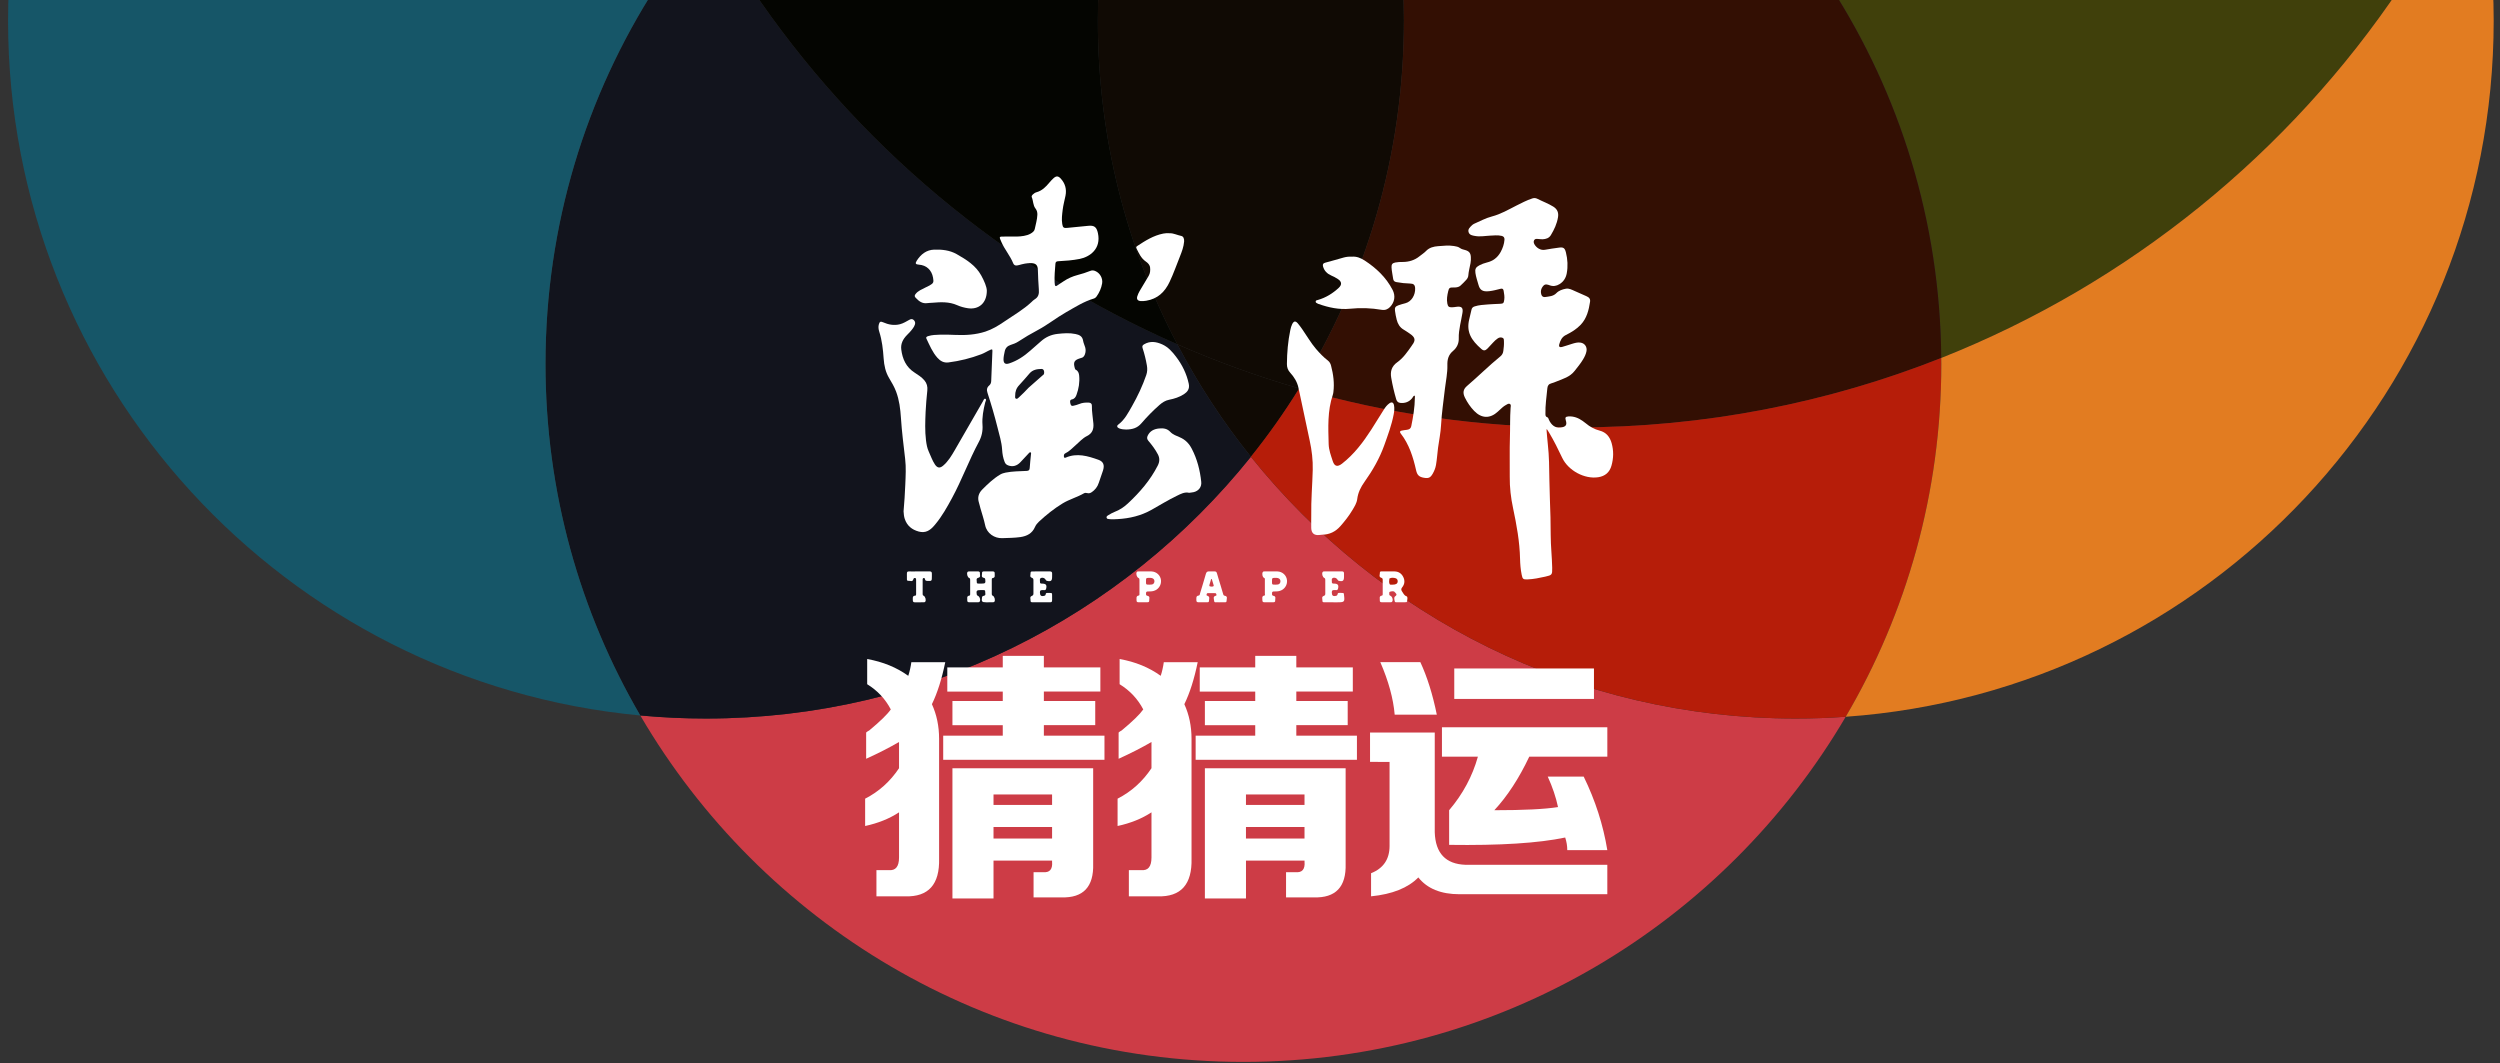 <?xml version="1.0" encoding="utf-8"?>
<!-- Generator: Adobe Illustrator 16.0.0, SVG Export Plug-In . SVG Version: 6.00 Build 0)  -->
<!DOCTYPE svg PUBLIC "-//W3C//DTD SVG 1.1//EN" "http://www.w3.org/Graphics/SVG/1.1/DTD/svg11.dtd">
<svg version="1.1" id="图层_1" xmlns="http://www.w3.org/2000/svg" xmlns:xlink="http://www.w3.org/1999/xlink" x="0px" y="0px"
	 width="150px" height="63.809px" viewBox="0 0 150 63.809" enable-background="new 0 0 150 63.809" xml:space="preserve">
<rect x="0" y="0" width="150" height="63.809" fill="#333333" stroke="none"/>
<g>
	<g>
		<g>
			<defs>
				<rect id="SVGID_1_" width="150" height="65"/>
			</defs>
			<clipPath id="SVGID_2_">
				<use xlink:href="#SVGID_1_"  overflow="visible"/>
			</clipPath>
			<g id="XMLID_2_" clip-path="url(#SVGID_2_)">
				<g>
					<path fill="#E27C21" d="M84.185-0.782c-0.327-6.933-2.342-13.423-5.639-19.07c13.145,1.228,24.525,8.527,31.306,19.07H84.185z"
						/>
					<path fill="#100A04" d="M77.95,23.308c-0.882,1.429-1.85,2.795-2.897,4.099c-1.68-2.092-3.157-4.349-4.412-6.745
						C73.001,21.695,75.442,22.582,77.95,23.308z"/>
					<path fill="#165668" d="M39.358-0.782H0.533c0.94-19.805,15.639-36.008,34.75-39.255c-0.21,2.011-0.313,4.053-0.313,6.118
						c0,10.498,2.714,20.364,7.479,28.931C41.333-3.653,40.299-2.251,39.358-0.782z"/>
					<path fill="#165668" d="M39.358-0.782c0.94-1.469,1.975-2.871,3.09-4.206c0.806,1.438,1.666,2.845,2.58,4.206H39.358z"/>
					<path fill="#E27C21" d="M149.572-0.782h-5.536c1.666-2.477,3.144-5.088,4.425-7.811C149.066-6.071,149.447-3.461,149.572-0.782
						z"/>
					<path fill="#40400B" d="M109.852-0.782h34.185c-6.673,9.951-16.271,17.78-27.562,22.259
						C116.408,13.28,113.985,5.645,109.852-0.782z"/>
					<path fill="#CD3C46" d="M107.747,43.112c1.008,0,2.006-0.036,2.996-0.107c-7.269,12.388-20.731,20.709-36.138,20.709
						c-15.438,0-28.923-8.353-36.187-20.785c1.294,0.121,2.611,0.184,3.941,0.184c13.226,0,25.018-6.131,32.694-15.706
						C82.729,36.981,94.521,43.112,107.747,43.112z"/>
					<path fill="#12141D" d="M75.053,27.406c-7.676,9.575-19.468,15.706-32.694,15.706c-1.33,0-2.647-0.062-3.941-0.184
						c-3.614-6.194-5.688-13.4-5.688-21.09c0-8.335,2.432-16.096,6.628-22.621h5.67c6.288,9.373,15.165,16.866,25.613,21.443
						C71.896,23.058,73.373,25.314,75.053,27.406z"/>
					<path fill="#E27C21" d="M78.546-19.853c-1.294-0.121-2.611-0.184-3.941-0.184c-1.008,0-2.006,0.036-2.996,0.107
						c1.025-1.755,2.176-3.426,3.444-5.002C76.338-23.332,77.507-21.635,78.546-19.853z"/>
					<path fill="#40400B" d="M144.037-0.782h-34.185c-6.781-10.543-18.161-17.843-31.306-19.07
						c-1.039-1.782-2.208-3.479-3.493-5.078c7.676-9.576,19.468-15.707,32.694-15.707c19.742,0,36.29,13.66,40.715,32.045
						C147.181-5.87,145.703-3.259,144.037-0.782z"/>
					<path fill="#100A04" d="M84.185-0.782c0.031,0.667,0.049,1.344,0.049,2.02c0,8.098-2.297,15.662-6.284,22.07
						c-2.508-0.726-4.949-1.612-7.309-2.646c-3.05-5.805-4.77-12.415-4.77-19.424c0-0.676,0.018-1.353,0.049-2.02H84.185z"/>
					<path fill="#330F03" d="M116.475,21.477c-6.79,2.691-14.192,4.169-21.94,4.169c-5.755,0-11.322-0.814-16.584-2.338
						c3.986-6.408,6.284-13.973,6.284-22.07c0-0.676-0.018-1.353-0.049-2.02h25.667C113.985,5.645,116.408,13.28,116.475,21.477z"/>
					<path fill="#488356" d="M154.1-33.919c0,9.055-2.02,17.641-5.639,25.327c-4.425-18.385-20.973-32.045-40.715-32.045
						c-13.226,0-25.018,6.131-32.694,15.707c-7.676-9.576-19.468-15.707-32.694-15.707c-2.414,0-4.779,0.206-7.076,0.6
						c3.059-30.02,28.417-53.447,59.252-53.447C127.43-93.485,154.1-66.815,154.1-33.919z"/>
					<path fill="#165668" d="M0.533-0.782h38.825c-4.197,6.525-6.628,14.286-6.628,22.621c0,7.689,2.074,14.896,5.688,21.09
						C17.14,40.94,0.484,23.035,0.484,1.237C0.484,0.562,0.502-0.115,0.533-0.782z"/>
					<path fill="#165668" d="M45.028-0.782c-0.914-1.361-1.773-2.768-2.58-4.206c7.085-8.478,17.458-14.116,29.16-14.94
						c-3.328,5.666-5.356,12.182-5.688,19.146H45.028z"/>
					<path fill="#165668" d="M42.359-40.638c13.226,0,25.018,6.131,32.694,15.707c-1.268,1.576-2.418,3.247-3.444,5.002
						c-11.703,0.824-22.075,6.463-29.16,14.94c-4.766-8.567-7.479-18.434-7.479-28.931c0-2.065,0.103-4.107,0.313-6.118
						C37.58-40.432,39.945-40.638,42.359-40.638z"/>
					<path fill="#B61D09" d="M94.535,25.646c7.748,0,15.151-1.478,21.94-4.169c0.005,0.12,0.005,0.241,0.005,0.362
						c0,7.722-2.087,14.954-5.737,21.166c-0.99,0.071-1.988,0.107-2.996,0.107c-13.226,0-25.018-6.131-32.694-15.706
						c1.048-1.304,2.015-2.67,2.897-4.099C83.213,24.831,88.78,25.646,94.535,25.646z"/>
					<path fill="#040501" d="M45.028-0.782h20.893c-0.031,0.667-0.049,1.344-0.049,2.02c0,7.009,1.72,13.619,4.77,19.424
						C60.193,16.084,51.316,8.591,45.028-0.782z"/>
					<path fill="#E27C21" d="M84.185-0.782H65.921c0.332-6.965,2.36-13.48,5.688-19.146c0.99-0.071,1.988-0.107,2.996-0.107
						c1.33,0,2.647,0.062,3.941,0.184C81.842-14.205,83.857-7.715,84.185-0.782z"/>
					<path fill="#E27C21" d="M149.572-0.782c0.031,0.667,0.049,1.344,0.049,2.02c0,22.12-17.149,40.231-38.879,41.768
						c3.65-6.212,5.737-13.444,5.737-21.166c0-0.121,0-0.242-0.005-0.362c11.291-4.479,20.888-12.308,27.562-22.259H149.572z"/>
				</g>
				<g>
				</g>
			</g>
		</g>
	</g>
	<g>
		<g>
			<path fill-rule="evenodd" clip-rule="evenodd" fill="#FFFFFF" d="M92.79,25.763c0.026,0.299,0.046,0.6,0.08,0.897
				c0.081,0.712,0.082,1.426,0.093,2.141c0.012,0.748,0.046,1.496,0.066,2.244c0.01,0.355,0.012,0.71,0.013,1.063
				c0.001,0.657,0.078,1.31,0.09,1.966c0.008,0.411-0.01,0.434-0.417,0.525c-0.351,0.079-0.704,0.151-1.064,0.166
				c-0.261,0.009-0.298-0.021-0.35-0.28c-0.064-0.314-0.091-0.637-0.098-0.956c-0.022-1.03-0.207-2.038-0.42-3.043
				c-0.132-0.618-0.205-1.245-0.198-1.88c0.007-0.784-0.016-1.567,0.01-2.351c0.02-0.592-0.002-1.186,0.04-1.777
				c0.005-0.082,0.048-0.191-0.044-0.24c-0.084-0.045-0.167,0.025-0.244,0.067c-0.148,0.078-0.262,0.199-0.386,0.308
				c-0.029,0.025-0.055,0.055-0.085,0.08c-0.47,0.436-0.98,0.424-1.426-0.037c-0.228-0.237-0.411-0.505-0.556-0.8
				c-0.137-0.279-0.109-0.496,0.125-0.696c0.681-0.582,1.313-1.216,2.007-1.781c0.106-0.086,0.158-0.196,0.174-0.325
				c0.024-0.183,0.045-0.367,0.037-0.552c-0.004-0.086,0.015-0.189-0.082-0.231c-0.099-0.044-0.204-0.027-0.292,0.035
				c-0.103,0.073-0.199,0.155-0.283,0.253c-0.105,0.119-0.214,0.238-0.328,0.352c-0.132,0.133-0.229,0.152-0.369,0.03
				c-0.607-0.529-0.913-1.019-0.731-1.775c0.046-0.194,0.096-0.388,0.137-0.582c0.022-0.108,0.085-0.166,0.188-0.199
				c0.262-0.087,0.534-0.095,0.806-0.119c0.236-0.021,0.475-0.023,0.712-0.037c0.205-0.011,0.229-0.034,0.259-0.237
				c0.029-0.187-0.007-0.367-0.037-0.55c-0.02-0.111-0.081-0.143-0.19-0.113c-0.22,0.059-0.441,0.115-0.669,0.142
				c-0.414,0.05-0.565-0.079-0.648-0.374c-0.067-0.239-0.15-0.473-0.185-0.718c-0.034-0.235,0.02-0.342,0.227-0.454
				c0.146-0.077,0.302-0.137,0.463-0.175c0.366-0.087,0.637-0.293,0.82-0.623c0.129-0.233,0.213-0.478,0.234-0.745
				c0.008-0.128-0.049-0.201-0.173-0.229c-0.236-0.054-0.474-0.023-0.711-0.013c-0.295,0.014-0.59,0.075-0.887,0.018
				c-0.152-0.028-0.324-0.049-0.381-0.223c-0.061-0.184,0.079-0.298,0.192-0.41c0.039-0.037,0.082-0.072,0.13-0.094
				c0.356-0.155,0.699-0.346,1.075-0.443c0.526-0.137,0.987-0.407,1.462-0.649c0.312-0.157,0.623-0.32,0.957-0.431
				c0.108-0.036,0.204-0.032,0.308,0.02c0.316,0.16,0.651,0.28,0.955,0.469c0.251,0.157,0.33,0.367,0.283,0.645
				c-0.063,0.385-0.226,0.731-0.425,1.062c-0.113,0.188-0.297,0.243-0.499,0.253c-0.091,0.004-0.184-0.015-0.276-0.019
				c-0.083-0.005-0.173-0.018-0.225,0.065c-0.055,0.087-0.031,0.181,0.016,0.263c0.104,0.182,0.348,0.376,0.636,0.32
				c0.271-0.053,0.547-0.087,0.821-0.126c0.273-0.041,0.362,0.017,0.428,0.286c0.104,0.415,0.127,0.837,0.049,1.259
				c-0.051,0.273-0.192,0.497-0.436,0.646c-0.184,0.111-0.376,0.146-0.585,0.069c-0.127-0.046-0.267-0.099-0.38,0.027
				c-0.142,0.156-0.184,0.344-0.118,0.542c0.034,0.104,0.125,0.152,0.234,0.133c0.234-0.038,0.475-0.037,0.667-0.237
				c0.143-0.149,0.357-0.222,0.564-0.261c0.189-0.037,0.358,0.062,0.527,0.135c0.233,0.099,0.461,0.207,0.694,0.307
				c0.174,0.075,0.259,0.163,0.232,0.342c-0.075,0.499-0.197,0.99-0.554,1.371c-0.251,0.268-0.568,0.461-0.895,0.622
				c-0.245,0.12-0.333,0.33-0.4,0.56c-0.041,0.135,0.027,0.197,0.167,0.158c0.202-0.055,0.399-0.126,0.598-0.187
				c0.168-0.051,0.337-0.103,0.515-0.074c0.253,0.04,0.4,0.257,0.356,0.51c-0.032,0.181-0.113,0.342-0.205,0.496
				c-0.147,0.248-0.333,0.467-0.508,0.693c-0.282,0.363-0.699,0.476-1.094,0.636c-0.099,0.039-0.199,0.084-0.302,0.108
				c-0.163,0.041-0.228,0.147-0.241,0.303c-0.047,0.508-0.127,1.013-0.114,1.525c0.002,0.09,0,0.173,0.112,0.208
				c0.06,0.019,0.07,0.09,0.094,0.143c0.147,0.33,0.378,0.503,0.677,0.474c0.375-0.033,0.417-0.18,0.337-0.439
				c-0.05-0.161-0.012-0.216,0.159-0.228c0.313-0.02,0.592,0.086,0.846,0.265c0.068,0.048,0.136,0.096,0.198,0.149
				c0.245,0.208,0.52,0.358,0.832,0.438c0.395,0.103,0.61,0.377,0.717,0.752c0.127,0.452,0.118,0.903-0.011,1.354
				c-0.114,0.399-0.381,0.623-0.783,0.688c-0.833,0.134-1.813-0.404-2.172-1.164c-0.243-0.514-0.496-1.024-0.788-1.514
				c-0.04-0.066-0.083-0.129-0.125-0.194C92.806,25.759,92.798,25.761,92.79,25.763"/>
			<path fill-rule="evenodd" clip-rule="evenodd" fill="#FFFFFF" d="M84.868,23.734c-0.076,0.026-0.095,0.104-0.139,0.158
				c-0.187,0.226-0.428,0.312-0.712,0.282c-0.129-0.013-0.206-0.087-0.244-0.216c-0.125-0.426-0.226-0.857-0.3-1.293
				c-0.064-0.377,0.02-0.689,0.371-0.936c0.353-0.251,0.603-0.619,0.853-0.974c0.009-0.012,0.014-0.025,0.022-0.036
				c0.236-0.303,0.204-0.474-0.137-0.704c-0.122-0.082-0.241-0.166-0.367-0.239c-0.226-0.132-0.346-0.339-0.41-0.58
				c-0.046-0.178-0.081-0.361-0.105-0.543c-0.027-0.19,0.021-0.269,0.203-0.334c0.137-0.05,0.278-0.087,0.419-0.124
				c0.366-0.093,0.611-0.498,0.586-0.908c-0.013-0.198-0.095-0.27-0.304-0.274c-0.274-0.006-0.542-0.035-0.812-0.085
				c-0.119-0.021-0.186-0.07-0.203-0.202c-0.03-0.231-0.088-0.459-0.097-0.692c-0.008-0.174,0.053-0.247,0.225-0.283
				c0.144-0.03,0.29-0.032,0.436-0.032c0.382,0,0.729-0.104,1.027-0.349c0.125-0.103,0.266-0.187,0.375-0.302
				c0.204-0.216,0.465-0.278,0.739-0.298c0.314-0.024,0.629-0.059,0.945-0.008c0.131,0.021,0.258,0.042,0.367,0.125
				c0.092,0.07,0.207,0.085,0.312,0.118c0.229,0.069,0.319,0.177,0.333,0.416c0.007,0.12,0.003,0.242-0.019,0.364
				c-0.043,0.248-0.115,0.49-0.133,0.745c-0.007,0.098-0.055,0.188-0.122,0.26c-0.112,0.122-0.227,0.241-0.35,0.35
				c-0.126,0.11-0.284,0.113-0.442,0.11c-0.202-0.005-0.248,0.03-0.293,0.226c-0.057,0.242-0.102,0.486-0.052,0.737
				c0.037,0.185,0.09,0.229,0.278,0.226c0.086-0.002,0.174-0.015,0.261-0.028c0.318-0.046,0.421,0.052,0.368,0.367
				c-0.039,0.245-0.095,0.487-0.14,0.73c-0.048,0.263-0.09,0.527-0.081,0.796c0.01,0.305-0.117,0.563-0.337,0.747
				c-0.281,0.235-0.355,0.511-0.346,0.86c0.013,0.472-0.091,0.937-0.146,1.404c-0.084,0.733-0.194,1.464-0.234,2.202
				c-0.024,0.451-0.117,0.896-0.179,1.345c-0.047,0.346-0.063,0.696-0.125,1.041c-0.033,0.186-0.102,0.355-0.194,0.518
				c-0.138,0.243-0.251,0.295-0.529,0.246c-0.294-0.05-0.405-0.163-0.47-0.45c-0.178-0.792-0.418-1.56-0.928-2.213
				c-0.073-0.095-0.034-0.146,0.061-0.166c0.104-0.024,0.211-0.034,0.317-0.049c0.129-0.018,0.229-0.067,0.259-0.213
				c0.117-0.567,0.212-1.137,0.217-1.718C84.892,23.818,84.91,23.772,84.868,23.734"/>
			<path fill-rule="evenodd" clip-rule="evenodd" fill="#FFFFFF" d="M78.675,30.945c-0.016-0.96,0.067-1.852,0.089-2.746
				c0.015-0.597-0.056-1.181-0.182-1.763c-0.189-0.87-0.371-1.741-0.555-2.611c-0.04-0.185-0.081-0.371-0.12-0.556
				c-0.074-0.354-0.258-0.647-0.498-0.91c-0.134-0.146-0.196-0.317-0.194-0.519c0.006-0.687,0.063-1.368,0.205-2.042
				c0.025-0.118,0.055-0.237,0.11-0.347c0.098-0.193,0.199-0.211,0.339-0.049c0.098,0.114,0.185,0.238,0.272,0.361
				c0.273,0.39,0.508,0.808,0.819,1.171c0.22,0.254,0.45,0.499,0.718,0.703c0.104,0.082,0.156,0.188,0.186,0.306
				c0.137,0.521,0.207,1.049,0.139,1.587c-0.008,0.053-0.016,0.107-0.033,0.157c-0.328,0.967-0.276,1.963-0.25,2.959
				c0.01,0.359,0.137,0.685,0.244,1.017c0.105,0.327,0.286,0.368,0.559,0.156c0.721-0.562,1.262-1.278,1.751-2.036
				c0.261-0.405,0.511-0.816,0.768-1.224c0.086-0.137,0.188-0.262,0.319-0.358c0.144-0.104,0.247-0.059,0.28,0.117
				c0.035,0.186,0.014,0.371-0.021,0.552c-0.12,0.632-0.346,1.233-0.561,1.839c-0.284,0.796-0.699,1.516-1.187,2.201
				c-0.221,0.31-0.39,0.642-0.438,1.035c-0.03,0.247-0.172,0.464-0.299,0.677c-0.203,0.338-0.446,0.647-0.708,0.944
				c-0.293,0.334-0.652,0.51-1.097,0.516c-0.053,0-0.107,0.009-0.159,0.016c-0.313,0.039-0.487-0.102-0.496-0.414
				C78.668,31.416,78.675,31.148,78.675,30.945"/>
			<path fill-rule="evenodd" clip-rule="evenodd" fill="#FFFFFF" d="M54.214,30.679c0.047-0.527,0.082-1.071,0.104-1.614
				c0.021-0.51,0.051-1.023-0.009-1.529c-0.095-0.82-0.2-1.638-0.253-2.462c-0.034-0.532-0.099-1.065-0.288-1.572
				c-0.107-0.289-0.265-0.554-0.421-0.816c-0.217-0.362-0.299-0.757-0.328-1.167c-0.038-0.55-0.095-1.094-0.265-1.621
				c-0.046-0.144-0.066-0.295-0.021-0.445s0.1-0.182,0.242-0.119c0.329,0.145,0.667,0.211,1.022,0.12
				c0.204-0.053,0.383-0.166,0.566-0.267c0.084-0.047,0.173-0.065,0.256,0.01c0.083,0.077,0.111,0.167,0.075,0.277
				c-0.026,0.085-0.072,0.159-0.123,0.23c-0.104,0.147-0.231,0.276-0.358,0.404c-0.235,0.239-0.381,0.521-0.337,0.864
				c0.071,0.568,0.288,1.056,0.793,1.38c0.212,0.137,0.427,0.272,0.594,0.469c0.15,0.177,0.2,0.377,0.176,0.609
				c-0.043,0.425-0.083,0.852-0.102,1.277c-0.024,0.572-0.049,1.146,0.023,1.718c0.03,0.231,0.067,0.461,0.167,0.675
				c0.119,0.255,0.208,0.525,0.365,0.763c0.144,0.218,0.297,0.247,0.497,0.076c0.301-0.256,0.501-0.594,0.696-0.929
				c0.564-0.973,1.12-1.947,1.683-2.919c0.038-0.067,0.075-0.196,0.154-0.162c0.087,0.036,0.006,0.147-0.011,0.221
				c-0.107,0.441-0.195,0.887-0.162,1.341c0.028,0.369-0.049,0.708-0.22,1.025c-0.59,1.097-1.015,2.272-1.608,3.367
				c-0.297,0.547-0.6,1.092-1,1.573c-0.025,0.03-0.051,0.06-0.077,0.09c-0.243,0.284-0.521,0.456-0.92,0.347
				c-0.411-0.111-0.7-0.347-0.838-0.755C54.239,30.994,54.223,30.844,54.214,30.679"/>
			<path fill-rule="evenodd" clip-rule="evenodd" fill="#FFFFFF" d="M71.348,29.568c-0.278-0.062-0.504,0.068-0.73,0.177
				c-0.525,0.253-1.022,0.561-1.531,0.847c-0.628,0.352-1.308,0.514-2.021,0.554c-0.169,0.01-0.339,0.022-0.509,0.001
				c-0.063-0.008-0.137-0.005-0.16-0.076c-0.027-0.082,0.044-0.125,0.1-0.159c0.121-0.071,0.242-0.147,0.373-0.196
				c0.306-0.115,0.571-0.291,0.807-0.513c0.716-0.668,1.349-1.4,1.794-2.28c0.11-0.22,0.12-0.436,0.004-0.657
				c-0.156-0.299-0.358-0.567-0.576-0.822c-0.083-0.1-0.088-0.188-0.042-0.292c0.134-0.295,0.387-0.415,0.688-0.444
				c0.251-0.023,0.482-0.003,0.679,0.21c0.147,0.157,0.368,0.234,0.568,0.32c0.327,0.139,0.55,0.372,0.711,0.679
				c0.328,0.626,0.499,1.297,0.572,1.994c0.033,0.303-0.151,0.542-0.447,0.616C71.534,29.548,71.437,29.556,71.348,29.568"/>
			<path fill-rule="evenodd" clip-rule="evenodd" fill="#FFFFFF" d="M59.21,17.439c0,0.762-0.498,1.151-1.136,1.055
				c-0.224-0.033-0.441-0.093-0.644-0.183c-0.484-0.215-0.986-0.188-1.492-0.145c-0.097,0.008-0.194,0.007-0.29,0.021
				c-0.315,0.048-0.526-0.121-0.719-0.333c-0.064-0.071-0.056-0.133,0-0.206c0.154-0.207,0.39-0.284,0.602-0.399
				c0.077-0.042,0.159-0.072,0.235-0.116c0.245-0.14,0.267-0.19,0.217-0.473c-0.082-0.461-0.396-0.749-0.851-0.781
				c-0.198-0.014-0.234-0.07-0.125-0.24c0.243-0.382,0.581-0.646,1.043-0.661c0.467-0.016,0.938,0.034,1.356,0.273
				c0.572,0.326,1.132,0.67,1.466,1.274C59.058,16.862,59.204,17.208,59.21,17.439"/>
			<path fill-rule="evenodd" clip-rule="evenodd" fill="#FFFFFF" d="M67.566,25.772c-0.125-0.003-0.276-0.013-0.418-0.07
				c-0.125-0.052-0.154-0.149-0.06-0.22c0.393-0.292,0.606-0.716,0.838-1.123c0.338-0.594,0.626-1.208,0.849-1.854
				c0.066-0.189,0.073-0.379,0.039-0.574c-0.061-0.354-0.146-0.703-0.259-1.046c-0.036-0.11-0.006-0.169,0.088-0.225
				c0.364-0.217,0.73-0.158,1.089,0.002c0.355,0.158,0.609,0.446,0.838,0.75c0.365,0.483,0.626,1.013,0.755,1.609
				c0.071,0.323-0.09,0.501-0.294,0.634c-0.27,0.174-0.573,0.27-0.883,0.33c-0.23,0.046-0.409,0.164-0.58,0.313
				c-0.388,0.34-0.748,0.71-1.084,1.1C68.238,25.686,67.939,25.767,67.566,25.772"/>
			<path fill-rule="evenodd" clip-rule="evenodd" fill="#FFFFFF" d="M81.112,15.401c0.282-0.025,0.531,0.077,0.765,0.228
				c0.699,0.456,1.292,1.016,1.679,1.765c0.186,0.359,0.12,0.743-0.155,1.026c-0.134,0.137-0.291,0.204-0.499,0.169
				c-0.625-0.106-1.253-0.132-1.888-0.066c-0.661,0.067-1.296-0.069-1.916-0.29c-0.013-0.005-0.027-0.011-0.04-0.019
				c-0.054-0.031-0.129-0.05-0.118-0.13c0.009-0.071,0.082-0.071,0.137-0.088c0.477-0.138,0.888-0.392,1.248-0.728
				c0.202-0.189,0.18-0.374-0.053-0.525c-0.125-0.084-0.259-0.153-0.399-0.213c-0.242-0.107-0.419-0.277-0.491-0.543
				c-0.032-0.122-0.005-0.192,0.138-0.228c0.373-0.093,0.738-0.21,1.109-0.31C80.785,15.409,80.944,15.39,81.112,15.401"/>
			<path fill-rule="evenodd" clip-rule="evenodd" fill="#FFFFFF" d="M70.208,13.995c0.204-0.002,0.432,0.112,0.673,0.163
				c0.125,0.028,0.179,0.167,0.166,0.338c-0.026,0.309-0.133,0.597-0.246,0.881c-0.206,0.514-0.387,1.036-0.625,1.538
				c-0.286,0.607-0.719,1.017-1.399,1.129c-0.121,0.021-0.242,0.031-0.362,0.018c-0.164-0.021-0.226-0.121-0.179-0.277
				c0.069-0.231,0.207-0.428,0.327-0.633c0.118-0.201,0.241-0.399,0.358-0.601c0.089-0.153,0.104-0.322,0.086-0.494
				c-0.018-0.169-0.132-0.278-0.262-0.368c-0.282-0.195-0.412-0.498-0.557-0.788c-0.029-0.058-0.01-0.104,0.042-0.137
				c0.488-0.321,0.98-0.634,1.567-0.749C69.915,13.991,70.037,13.983,70.208,13.995"/>
			<path fill-rule="evenodd" clip-rule="evenodd" fill="#FFFFFF" d="M59.303,36.138h-0.146c-0.237-0.001-0.277-0.049-0.237-0.286
				c0.009-0.052,0.029-0.091,0.086-0.099c0.178-0.024,0.099-0.162,0.105-0.253c0.008-0.115-0.089-0.091-0.158-0.095
				c-0.043-0.002-0.088,0-0.131,0c-0.22,0-0.254,0.042-0.219,0.256c0.008,0.043,0.023,0.069,0.066,0.085
				c0.117,0.046,0.18,0.257,0.11,0.354c-0.027,0.037-0.067,0.035-0.105,0.035c-0.17,0.002-0.341-0.002-0.51,0.002
				c-0.093,0.002-0.139-0.037-0.128-0.129c0.01-0.105-0.058-0.245,0.128-0.272c0.052-0.008,0.046-0.068,0.046-0.111
				c0.001-0.276,0-0.554,0-0.831c0-0.049-0.002-0.093-0.062-0.117c-0.101-0.043-0.158-0.259-0.1-0.352
				c0.028-0.045,0.075-0.039,0.117-0.04c0.166-0.002,0.331,0.001,0.497-0.002c0.079,0,0.143,0.019,0.133,0.11
				c-0.01,0.096,0.066,0.236-0.086,0.271c-0.173,0.043-0.094,0.168-0.102,0.258c-0.008,0.115,0.09,0.089,0.159,0.093
				c0.043,0.003,0.087,0,0.131,0c0.221,0,0.244-0.025,0.219-0.241c-0.006-0.056-0.022-0.09-0.082-0.102
				c-0.185-0.033-0.104-0.18-0.111-0.281c-0.008-0.117,0.086-0.107,0.165-0.107c0.155,0,0.312,0.003,0.466-0.001
				c0.094-0.001,0.138,0.038,0.128,0.131c-0.011,0.104,0.057,0.244-0.128,0.272c-0.052,0.008-0.047,0.067-0.047,0.11
				c0,0.276,0,0.554,0,0.831c0,0.049,0.003,0.093,0.062,0.118c0.101,0.043,0.159,0.258,0.1,0.351
				c-0.025,0.039-0.064,0.038-0.103,0.039C59.478,36.138,59.391,36.137,59.303,36.138L59.303,36.138z"/>
			<path fill-rule="evenodd" clip-rule="evenodd" fill="#FFFFFF" d="M62.474,36.137h-0.51c-0.067,0-0.14-0.005-0.131-0.094
				c0.01-0.098-0.067-0.231,0.066-0.283c0.089-0.033,0.108-0.078,0.107-0.158c-0.002-0.262-0.001-0.524,0-0.788
				c0-0.073-0.014-0.118-0.099-0.149c-0.149-0.052-0.064-0.189-0.073-0.291c-0.008-0.091,0.071-0.088,0.134-0.088
				c0.34-0.001,0.681,0.001,1.021-0.002c0.099,0,0.144,0.036,0.138,0.137c-0.003,0.062-0.001,0.126-0.001,0.19
				c0,0.239-0.07,0.294-0.307,0.24c-0.036-0.008-0.058-0.025-0.075-0.06c-0.05-0.105-0.185-0.16-0.29-0.108
				c-0.104,0.051-0.045,0.154-0.056,0.235c-0.008,0.064,0.031,0.098,0.097,0.098c0.015-0.001,0.029,0,0.044,0
				c0.224,0.008,0.283,0.087,0.227,0.308c-0.03,0.122-0.13,0.076-0.204,0.08c-0.095,0.003-0.169,0.003-0.168,0.136
				c0.002,0.198,0.073,0.259,0.269,0.206c0.03-0.008,0.055-0.019,0.066-0.05c0.017-0.047,0.009-0.116,0.082-0.12
				c0.088-0.005,0.174-0.001,0.261,0.005c0.033,0.001,0.046,0.032,0.049,0.063c0.003,0.023,0.004,0.048,0.004,0.073
				c-0.008,0.506,0.073,0.409-0.405,0.42C62.638,36.138,62.556,36.138,62.474,36.137L62.474,36.137z"/>
			<path fill-rule="evenodd" clip-rule="evenodd" fill="#FFFFFF" d="M79.994,34.284c0.174,0.001,0.349,0.002,0.524,0
				c0.086-0.001,0.125,0.036,0.122,0.122c-0.002,0.068,0,0.137,0,0.205c0,0.237-0.073,0.294-0.308,0.239
				c-0.037-0.009-0.059-0.025-0.074-0.061c-0.05-0.104-0.189-0.16-0.291-0.107c-0.103,0.053-0.045,0.155-0.056,0.236
				c-0.007,0.066,0.033,0.097,0.098,0.097c0.015,0,0.029,0,0.044,0c0.223,0.008,0.283,0.089,0.227,0.309
				c-0.032,0.121-0.132,0.075-0.206,0.078c-0.096,0.003-0.169,0.006-0.167,0.138c0.002,0.198,0.074,0.26,0.269,0.205
				c0.03-0.009,0.055-0.02,0.066-0.051c0.017-0.048,0.01-0.116,0.083-0.12c0.087-0.004,0.174,0.001,0.261,0.006
				c0.026,0.001,0.041,0.024,0.046,0.049c0.002,0.016,0.003,0.03,0.005,0.045c0.056,0.446,0.041,0.464-0.405,0.464
				c-0.249,0-0.496,0-0.743-0.001c-0.068,0-0.154,0.006-0.144-0.096c0.009-0.099-0.073-0.235,0.08-0.287
				c0.08-0.026,0.092-0.07,0.092-0.14c-0.001-0.271,0-0.543-0.001-0.816c0-0.047,0.001-0.093-0.057-0.12
				c-0.105-0.049-0.162-0.248-0.106-0.348c0.03-0.054,0.082-0.044,0.128-0.045C79.653,34.283,79.823,34.284,79.994,34.284"/>
			<path fill-rule="evenodd" clip-rule="evenodd" fill="#FFFFFF" d="M55.161,34.284c0.205,0,0.408,0.003,0.612-0.001
				c0.101-0.002,0.144,0.041,0.139,0.139c-0.002,0.053,0,0.106,0,0.16c0,0.286-0.001,0.286-0.283,0.272
				c-0.073-0.004-0.121-0.024-0.129-0.104c-0.006-0.042-0.03-0.073-0.079-0.068c-0.049,0.005-0.062,0.042-0.062,0.085
				c-0.001,0.295-0.001,0.592,0,0.889c0,0.041,0.017,0.07,0.059,0.09c0.104,0.047,0.16,0.257,0.1,0.351
				c-0.024,0.039-0.064,0.04-0.102,0.04c-0.175,0.001-0.35-0.002-0.525,0.002c-0.088,0-0.124-0.041-0.122-0.124
				c0.004-0.119-0.048-0.267,0.155-0.279c0.044-0.003,0.042-0.06,0.043-0.098c0.001-0.282,0.001-0.563,0-0.847
				c0-0.049,0.001-0.102-0.066-0.112c-0.06-0.007-0.084,0.024-0.101,0.081c-0.05,0.173-0.193,0.077-0.294,0.089
				c-0.101,0.011-0.092-0.08-0.091-0.146c0.006-0.5-0.07-0.407,0.396-0.417C54.928,34.282,55.044,34.284,55.161,34.284"/>
			<path fill-rule="evenodd" clip-rule="evenodd" fill="#FFFFFF" d="M65.898,27.584c-0.634-0.225-1.281-0.419-1.953-0.128
				c-0.069,0.029-0.105,0.008-0.111-0.062c-0.007-0.074,0.002-0.154,0.077-0.19c0.243-0.114,0.419-0.312,0.617-0.483
				c0.224-0.195,0.424-0.427,0.69-0.559c0.327-0.162,0.411-0.421,0.386-0.743c-0.028-0.359-0.1-0.714-0.091-1.075
				c0.003-0.122-0.069-0.183-0.194-0.188c-0.191-0.006-0.378,0.005-0.558,0.082c-0.116,0.049-0.239,0.081-0.362,0.108
				c-0.126,0.029-0.156-0.049-0.177-0.138c-0.024-0.099-0.04-0.215,0.087-0.241c0.16-0.031,0.23-0.14,0.278-0.269
				c0.138-0.374,0.202-0.762,0.163-1.16c-0.014-0.142-0.055-0.278-0.2-0.351c-0.045-0.022-0.053-0.068-0.065-0.11
				c-0.098-0.342-0.028-0.473,0.31-0.576c0.019-0.006,0.036-0.014,0.056-0.018c0.132-0.02,0.201-0.105,0.244-0.224
				c0.05-0.137,0.056-0.276,0.017-0.415c-0.038-0.136-0.106-0.265-0.126-0.402c-0.042-0.27-0.228-0.354-0.454-0.4
				c-0.357-0.076-0.714-0.048-1.072-0.009c-0.383,0.041-0.711,0.188-0.997,0.44c-0.215,0.189-0.432,0.378-0.646,0.567
				c-0.375,0.333-0.785,0.607-1.266,0.765c-0.236,0.076-0.345-0.006-0.34-0.256c0.003-0.154,0.04-0.307,0.071-0.46
				c0.04-0.201,0.156-0.327,0.349-0.391c0.157-0.053,0.313-0.104,0.454-0.196c0.382-0.252,0.775-0.481,1.179-0.696
				c0.592-0.314,1.117-0.74,1.701-1.071c0.537-0.303,1.057-0.641,1.657-0.819c0.078-0.023,0.136-0.073,0.181-0.14
				c0.164-0.233,0.277-0.491,0.325-0.773c0.05-0.303-0.128-0.619-0.405-0.738c-0.097-0.043-0.196-0.057-0.298-0.014
				c-0.251,0.102-0.512,0.182-0.775,0.252c-0.298,0.079-0.578,0.201-0.834,0.374c-0.132,0.091-0.268,0.177-0.401,0.265
				c-0.069,0.047-0.109,0.024-0.123-0.053c-0.009-0.052-0.013-0.105-0.016-0.159c-0.014-0.369,0.018-0.738,0.049-1.106
				c0.008-0.111,0.063-0.144,0.168-0.15c0.432-0.023,0.862-0.054,1.289-0.138c0.605-0.122,1.299-0.602,1.093-1.55
				c-0.08-0.364-0.217-0.476-0.591-0.436c-0.42,0.044-0.84,0.084-1.261,0.124c-0.207,0.019-0.253-0.025-0.288-0.232
				c-0.049-0.288-0.007-0.574,0.026-0.856c0.034-0.284,0.113-0.562,0.169-0.844c0.077-0.389-0.018-0.734-0.284-1.026
				c-0.154-0.167-0.274-0.17-0.439-0.019c-0.089,0.082-0.172,0.171-0.25,0.265c-0.21,0.254-0.437,0.482-0.769,0.573
				c-0.08,0.022-0.15,0.069-0.211,0.127c-0.048,0.045-0.098,0.107-0.072,0.166c0.097,0.223,0.067,0.484,0.227,0.688
				c0.085,0.105,0.115,0.233,0.11,0.369c-0.012,0.294-0.098,0.575-0.157,0.859c-0.024,0.122-0.13,0.203-0.236,0.266
				c-0.129,0.078-0.268,0.117-0.418,0.144c-0.293,0.054-0.588,0.04-0.844,0.04h-0.304c-0.356,0-0.349-0.016-0.194,0.338
				c0.191,0.438,0.518,0.81,0.699,1.255c0.059,0.146,0.164,0.171,0.347,0.118c0.243-0.069,0.488-0.128,0.745-0.118
				c0.273,0.011,0.381,0.123,0.392,0.398c0.015,0.394,0.024,0.788,0.058,1.18c0.022,0.253-0.016,0.459-0.252,0.597
				c-0.071,0.041-0.128,0.105-0.188,0.16c-0.494,0.462-1.08,0.795-1.633,1.173c-0.353,0.243-0.724,0.467-1.131,0.6
				c-0.579,0.188-1.184,0.227-1.789,0.201c-0.316-0.014-0.632-0.025-0.947-0.015c-0.231,0.009-0.467,0.012-0.693,0.084
				c-0.075,0.024-0.16,0.055-0.108,0.162c0.19,0.394,0.355,0.801,0.651,1.135c0.177,0.199,0.385,0.32,0.666,0.284
				c0.678-0.087,1.336-0.249,1.975-0.493c0.192-0.072,0.362-0.189,0.551-0.268c0.054-0.022,0.117-0.05,0.113,0.059
				c-0.025,0.607-0.05,1.214-0.073,1.82c-0.004,0.104-0.04,0.195-0.116,0.26c-0.148,0.124-0.166,0.269-0.107,0.445
				c0.224,0.688,0.428,1.383,0.603,2.086c0.108,0.438,0.248,0.869,0.275,1.325c0.015,0.253,0.057,0.501,0.152,0.739
				c0.041,0.106,0.11,0.168,0.211,0.205c0.267,0.102,0.525,0.033,0.738-0.196c0.164-0.18,0.331-0.357,0.498-0.533
				c0.029-0.029,0.063-0.077,0.109-0.053c0.047,0.023,0.026,0.077,0.023,0.119c-0.026,0.271-0.059,0.542-0.075,0.812
				c-0.007,0.128-0.051,0.174-0.183,0.181c-0.421,0.022-0.846,0.019-1.262,0.102c-0.115,0.023-0.226,0.057-0.328,0.117
				c-0.405,0.241-0.741,0.563-1.072,0.895c-0.228,0.23-0.3,0.49-0.2,0.8c0.034,0.104,0.056,0.216,0.086,0.323
				c0.098,0.341,0.212,0.678,0.285,1.025c0.103,0.493,0.566,0.791,1.022,0.773c0.362-0.014,0.729-0.013,1.09-0.064
				c0.395-0.058,0.711-0.219,0.878-0.606c0.053-0.121,0.137-0.225,0.233-0.315c0.442-0.412,0.914-0.789,1.43-1.103
				c0.402-0.242,0.865-0.366,1.274-0.602c0.062-0.035,0.131-0.032,0.199-0.013c0.09,0.025,0.173,0.005,0.25-0.044
				c0.218-0.14,0.368-0.338,0.444-0.579c0.078-0.245,0.169-0.486,0.25-0.731C66.282,27.91,66.212,27.694,65.898,27.584
				 M62.552,22.526l-0.834,0.735c-0.193,0.198-0.38,0.403-0.589,0.587c-0.047,0.041-0.102,0.109-0.177,0.071
				c-0.068-0.036-0.037-0.114-0.042-0.173c-0.003-0.244,0.066-0.454,0.24-0.636c0.217-0.229,0.419-0.473,0.626-0.71
				c0.19-0.218,0.448-0.259,0.714-0.264c0.087-0.002,0.143,0.059,0.155,0.147C62.659,22.382,62.651,22.479,62.552,22.526"/>
			<path fill-rule="evenodd" clip-rule="evenodd" fill="#FFFFFF" d="M84.386,35.774c-0.15-0.053-0.181-0.177-0.256-0.276
				c-0.067-0.093-0.077-0.166,0.007-0.268c0.145-0.18,0.164-0.393,0.062-0.604c-0.104-0.214-0.279-0.334-0.521-0.341
				c-0.122-0.005-0.244-0.002-0.365-0.002c-0.122,0-0.243-0.002-0.365,0.001c-0.063,0.002-0.161-0.021-0.155,0.08
				c0.007,0.105-0.09,0.255,0.091,0.306c0.067,0.021,0.078,0.064,0.078,0.121c0,0.277,0,0.556,0,0.831
				c0,0.044,0.006,0.104-0.045,0.112c-0.195,0.03-0.117,0.179-0.129,0.287c-0.009,0.077,0.033,0.115,0.112,0.114
				c0.18-0.002,0.36,0,0.539-0.001c0.034,0,0.067-0.003,0.091-0.035c0.071-0.096,0.007-0.31-0.108-0.354
				c-0.043-0.016-0.066-0.041-0.065-0.084c0.002-0.06-0.029-0.145,0.054-0.162c0.091-0.021,0.209-0.054,0.273,0.031
				c0.043,0.059,0.197,0.135,0.024,0.25c-0.085,0.055-0.045,0.191-0.027,0.289c0.018,0.095,0.108,0.063,0.171,0.065
				c0.146,0.004,0.292,0.002,0.438,0c0.055-0.001,0.132,0.015,0.137-0.069C84.432,35.965,84.487,35.81,84.386,35.774 M83.563,35.08
				c-0.06-0.012-0.156,0.035-0.19-0.045c-0.042-0.097-0.024-0.21-0.008-0.313c0.001-0.006,0.003-0.013,0.006-0.014
				c0.12-0.062,0.247-0.048,0.366-0.014c0.088,0.026,0.135,0.109,0.124,0.208C83.846,35.023,83.752,35.079,83.563,35.08"/>
			<path fill-rule="evenodd" clip-rule="evenodd" fill="#FFFFFF" d="M77.22,34.814c-0.029-0.296-0.276-0.521-0.58-0.529
				c-0.116-0.003-0.233-0.001-0.35-0.001c-0.136,0-0.272-0.001-0.408,0.001c-0.042,0.001-0.088-0.005-0.116,0.042
				c-0.058,0.095-0.019,0.306,0.083,0.35c0.06,0.025,0.043,0.068,0.043,0.118v0.83c0,0.039,0.025,0.098-0.017,0.104
				c-0.194,0.032-0.125,0.178-0.131,0.294c-0.004,0.079,0.041,0.114,0.12,0.113c0.16-0.001,0.322,0,0.482,0.001
				c0.079,0,0.175,0.009,0.165-0.106c-0.007-0.104,0.075-0.25-0.11-0.283c-0.103-0.018-0.076-0.096-0.079-0.16
				c-0.003-0.076,0.043-0.1,0.112-0.1c0.112,0,0.223,0.001,0.333-0.028C77.057,35.387,77.25,35.114,77.22,34.814 M76.669,35.071
				c-0.086,0.013-0.174,0.007-0.261,0.006c-0.059,0-0.086-0.038-0.086-0.095c-0.001-0.034-0.002-0.067-0.002-0.103
				c0-0.209,0-0.209,0.248-0.207c0.011,0.001,0.062-0.003,0.107,0.012c0.099,0.027,0.158,0.099,0.152,0.202
				C76.822,34.982,76.766,35.057,76.669,35.071"/>
			<path fill-rule="evenodd" clip-rule="evenodd" fill="#FFFFFF" d="M69.66,34.814c-0.03-0.296-0.275-0.521-0.581-0.529
				c-0.116-0.003-0.232-0.001-0.35-0.001c-0.136,0-0.272-0.001-0.407,0.001c-0.043,0.001-0.09-0.005-0.118,0.042
				c-0.058,0.095,0,0.306,0.103,0.35c0.058,0.025,0.061,0.068,0.061,0.118c0,0.278,0,0.554,0,0.83c0,0.039,0.006,0.098-0.035,0.104
				c-0.194,0.032-0.133,0.178-0.14,0.294c-0.005,0.079,0.036,0.114,0.115,0.113c0.16-0.001,0.32,0,0.481,0.001
				c0.078,0,0.172,0.009,0.164-0.106c-0.008-0.104,0.074-0.25-0.111-0.283c-0.103-0.018-0.077-0.096-0.08-0.16
				c-0.002-0.076,0.044-0.1,0.112-0.1c0.112,0,0.224,0.001,0.333-0.028C69.496,35.387,69.688,35.114,69.66,34.814 M69.108,35.071
				c-0.085,0.013-0.175,0.007-0.261,0.006c-0.06,0-0.085-0.038-0.086-0.095c0-0.034-0.001-0.067-0.001-0.103
				c-0.001-0.209-0.001-0.209,0.247-0.207c0.012,0.001,0.061-0.003,0.106,0.012c0.101,0.027,0.159,0.099,0.153,0.202
				C69.261,34.982,69.206,35.057,69.108,35.071"/>
			<path fill-rule="evenodd" clip-rule="evenodd" fill="#FFFFFF" d="M73.478,35.744c-0.073-0.011-0.082-0.076-0.098-0.131
				c-0.093-0.307-0.178-0.616-0.277-0.921c-0.161-0.496-0.019-0.394-0.551-0.41c-0.122-0.004-0.17,0.046-0.201,0.156
				c-0.108,0.384-0.227,0.765-0.342,1.146c-0.017,0.056-0.019,0.141-0.08,0.147c-0.189,0.022-0.14,0.158-0.147,0.272
				c-0.006,0.104,0.043,0.137,0.14,0.134c0.15-0.004,0.301,0,0.452-0.001c0.069-0.002,0.167,0.021,0.166-0.089
				c-0.003-0.103,0.075-0.24-0.089-0.299c-0.035-0.012-0.067-0.021-0.059-0.067c0.007-0.042,0.021-0.092,0.075-0.094
				c0.149-0.003,0.301-0.002,0.45,0.003c0.045,0.001,0.061,0.044,0.07,0.084c0.007,0.033,0.001,0.061-0.034,0.068
				c-0.2,0.046-0.11,0.204-0.105,0.309c0.006,0.134,0.133,0.072,0.211,0.084c0.051,0.007,0.106,0.002,0.16,0.002
				c0.062,0,0.127,0.004,0.189-0.002c0.074-0.007,0.192,0.038,0.188-0.093C73.592,35.938,73.688,35.774,73.478,35.744
				 M72.797,35.178c-0.064,0.029-0.134,0.024-0.2,0.004c-0.049-0.015-0.042-0.059-0.03-0.098c0.034-0.115,0.07-0.229,0.104-0.346
				c0.013,0.002,0.025,0.003,0.035,0.004c0.036,0.115,0.071,0.229,0.106,0.346C72.823,35.119,72.838,35.161,72.797,35.178"/>
		</g>
		<g>
			<path fill="#FFFFFF" d="M52.031,41.053v-1.512c0.945,0.168,1.766,0.504,2.465,1.008c0.082-0.252,0.144-0.525,0.185-0.819h2.035
				c-0.207,1.008-0.473,1.85-0.801,2.521c0.287,0.63,0.431,1.323,0.431,2.079v7.182c0.041,1.554-0.638,2.311-2.034,2.269h-1.726
				v-1.574h0.739c0.41,0.041,0.617-0.21,0.617-0.757v-2.71c-0.576,0.379-1.254,0.652-2.034,0.82V47.92
				c0.822-0.419,1.5-1.028,2.034-1.827v-1.386v-0.188c-0.576,0.336-1.232,0.672-1.973,1.008v-1.575
				c0.041-0.041,0.103-0.084,0.186-0.126c0.656-0.545,1.088-0.966,1.293-1.26C53.119,41.936,52.646,41.432,52.031,41.053z
				 M56.838,41.494v-1.449h3.328v-0.693h2.466v0.693h3.39v1.449h-3.39v0.566h3.082v1.449h-3.082v0.631h3.636v1.448h-9.676v-1.448
				h3.574V43.51h-3.02v-1.449h3.02v-0.566H56.838z M62.569,52.33c0.41,0.042,0.596-0.167,0.556-0.63v-0.062h-3.514v2.268h-2.465
				v-7.812h8.444v5.733c0.04,1.387-0.596,2.058-1.911,2.016h-1.665V52.33H62.569z M63.125,47.668h-3.514v0.63h3.514V47.668z
				 M59.611,49.621v0.693h3.514v-0.693H59.611z"/>
			<path fill="#FFFFFF" d="M67.177,41.053v-1.512c0.945,0.168,1.766,0.504,2.466,1.008c0.082-0.252,0.144-0.525,0.185-0.819h2.034
				c-0.205,1.008-0.473,1.85-0.801,2.521c0.287,0.63,0.431,1.323,0.431,2.079v7.182c0.041,1.554-0.636,2.311-2.033,2.269h-1.727
				v-1.574h0.741c0.41,0.041,0.616-0.21,0.616-0.757v-2.71c-0.576,0.379-1.254,0.652-2.034,0.82V47.92
				c0.821-0.419,1.5-1.028,2.034-1.827v-1.386v-0.188c-0.576,0.336-1.232,0.672-1.972,1.008v-1.575
				c0.04-0.041,0.102-0.084,0.185-0.126c0.657-0.545,1.088-0.966,1.294-1.26C68.266,41.936,67.794,41.432,67.177,41.053z
				 M71.985,41.494v-1.449h3.329v-0.693h2.465v0.693h3.39v1.449h-3.39v0.566h3.083v1.449h-3.083v0.631h3.637v1.448h-9.677v-1.448
				h3.575V43.51h-3.021v-1.449h3.021v-0.566H71.985z M77.717,52.33c0.41,0.042,0.595-0.167,0.555-0.63v-0.062h-3.513v2.268h-2.466
				v-7.812h8.445v5.733c0.041,1.387-0.597,2.058-1.911,2.016h-1.664V52.33H77.717z M78.271,47.668h-3.513v0.63h3.513V47.668z
				 M74.758,49.621v0.693h3.513v-0.693H74.758z"/>
			<path fill="#FFFFFF" d="M82.202,45.715v-1.764h3.883v5.985c0.041,1.26,0.657,1.911,1.849,1.952h8.505v1.765h-8.875
				c-1.109,0-1.932-0.337-2.465-1.008c-0.616,0.629-1.562,1.008-2.835,1.134v-1.386c0.74-0.294,1.11-0.84,1.11-1.639v-5.04H82.202z
				 M85.221,39.729c0.41,0.882,0.74,1.933,0.987,3.15h-2.527c-0.083-0.966-0.37-2.016-0.863-3.15H85.221z M95.022,46.597
				c0.698,1.429,1.17,2.898,1.417,4.41h-2.403c0-0.252-0.041-0.503-0.124-0.756c-1.602,0.338-3.924,0.484-6.964,0.441v-2.079
				c0.822-0.966,1.397-2.037,1.726-3.213h-2.157v-1.765h9.923V45.4h-4.684c-0.616,1.303-1.316,2.373-2.096,3.213
				c1.767,0,3.04-0.063,3.821-0.189c-0.124-0.588-0.329-1.196-0.616-1.827H95.022z M95.638,41.936h-8.382v-1.827h8.382V41.936z"/>
		</g>
	</g>
</g>
</svg>
